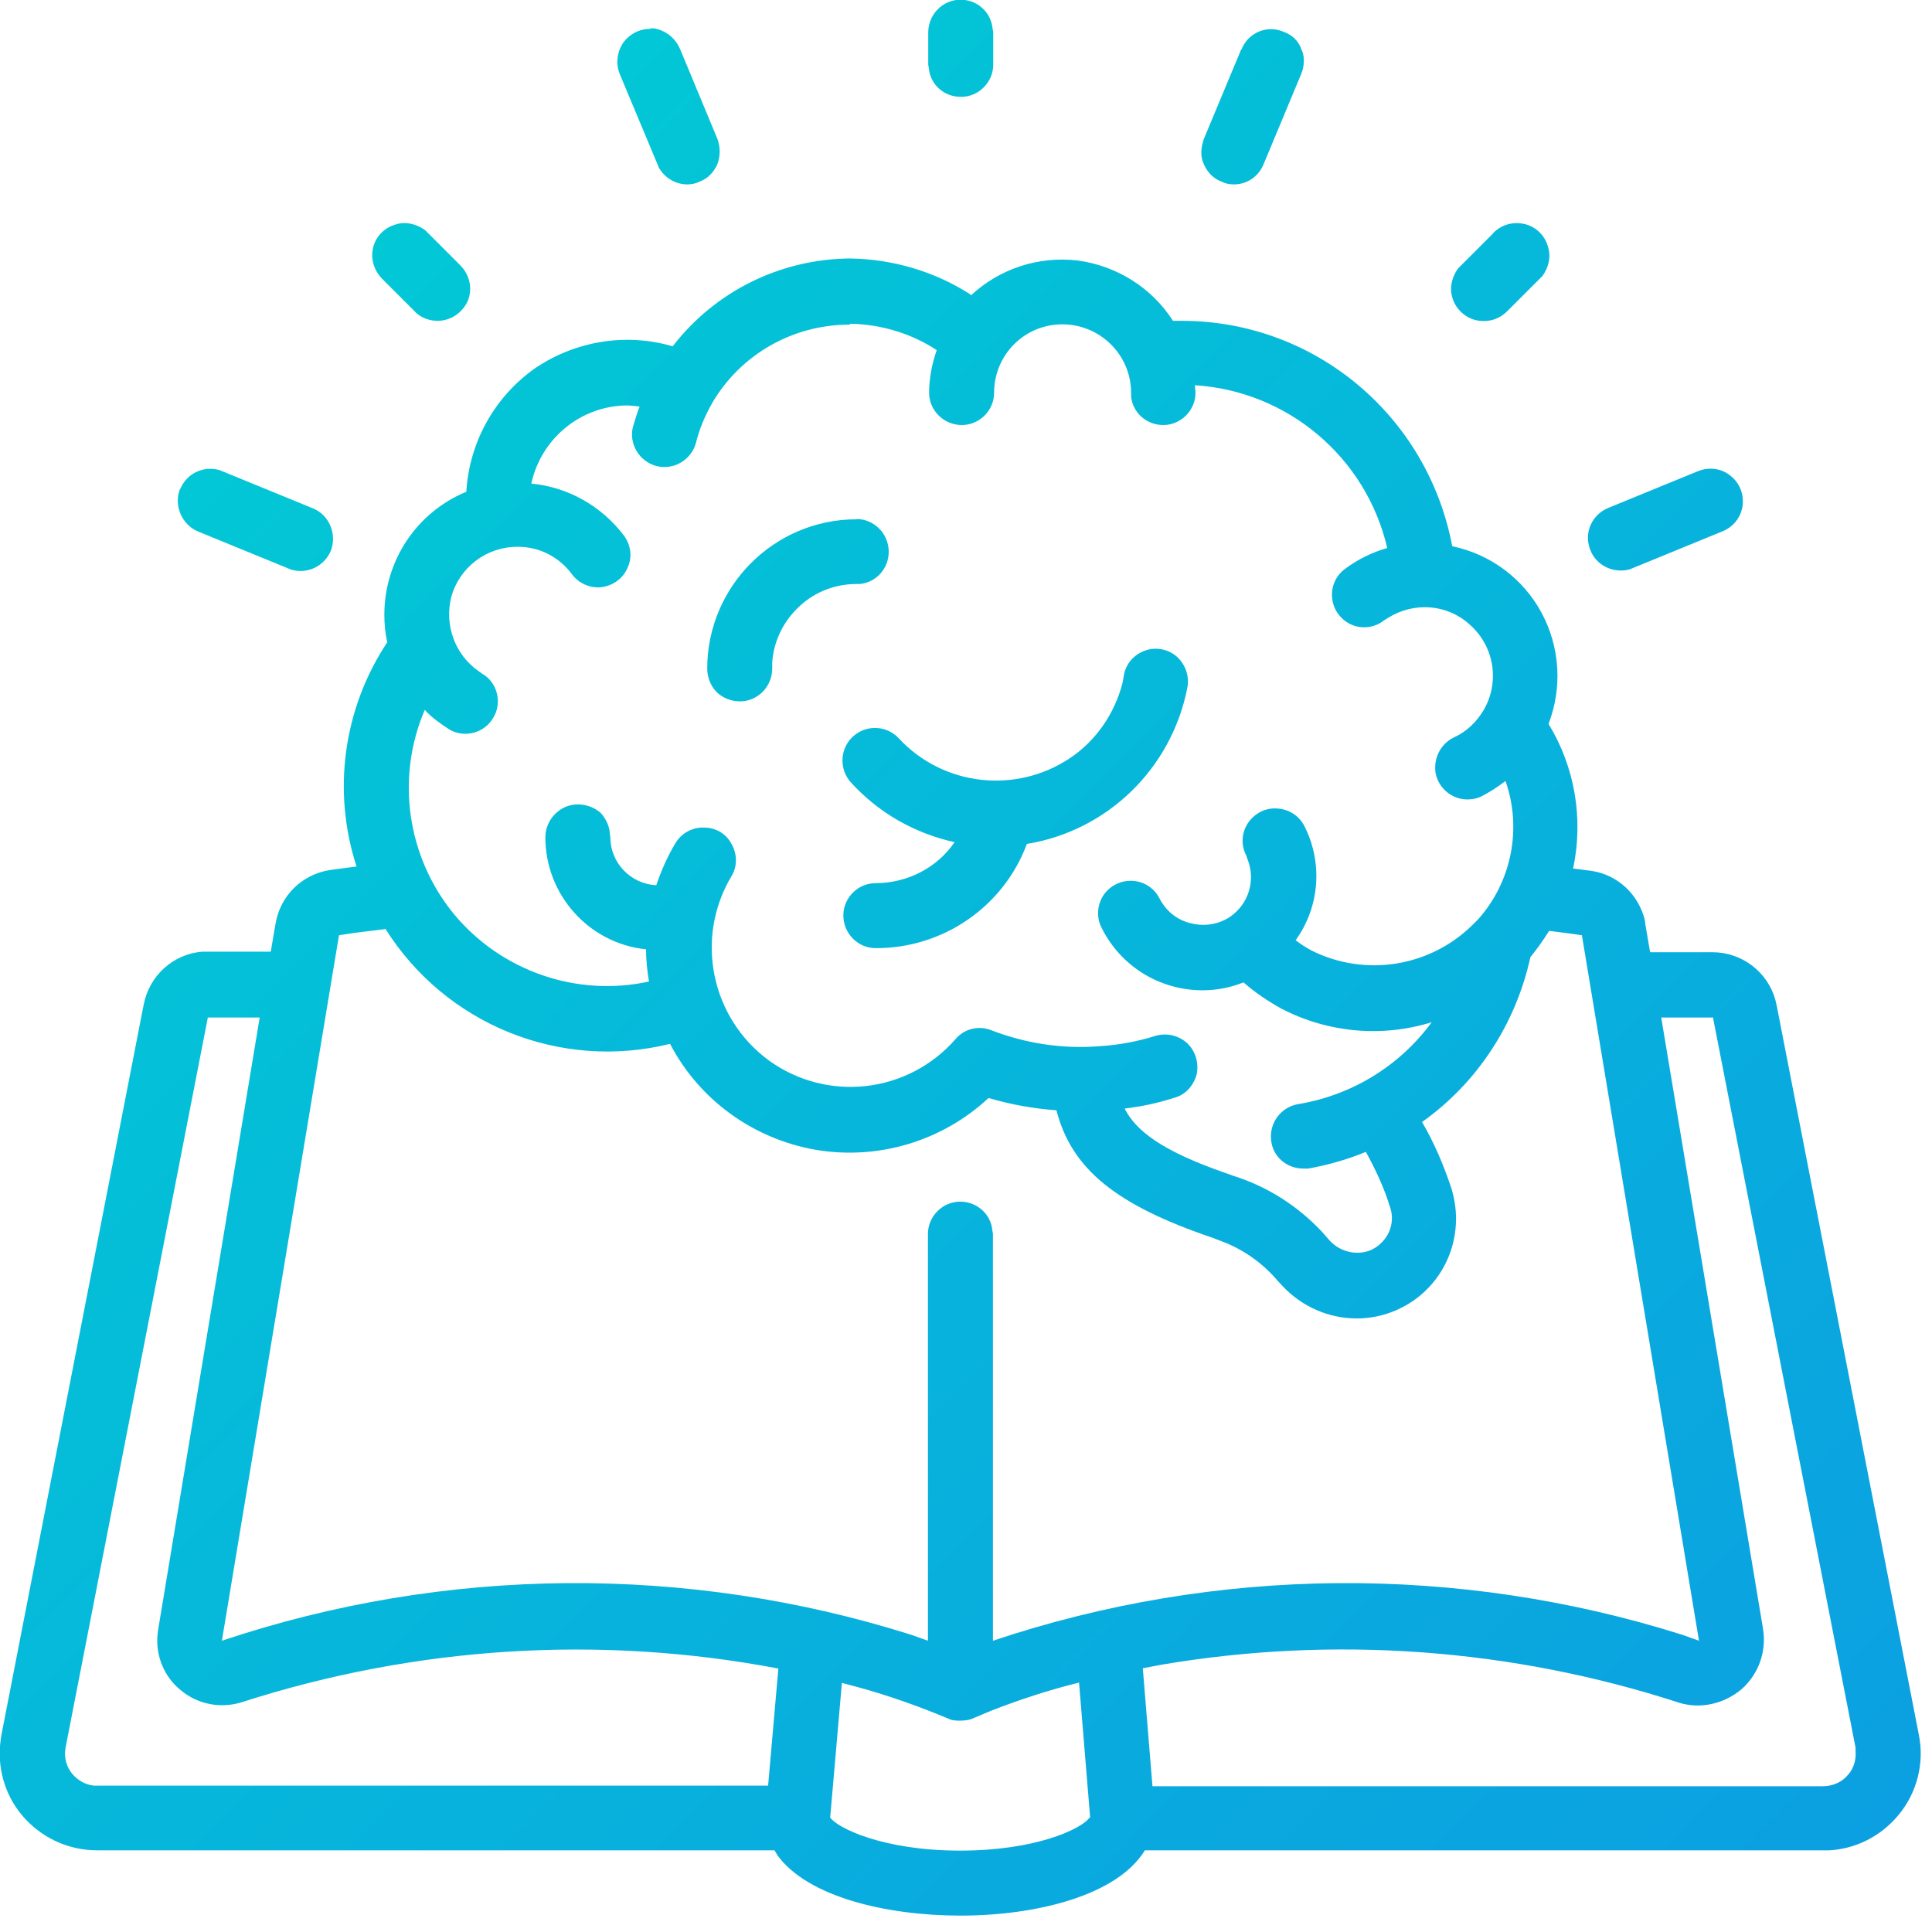 <svg xmlns="http://www.w3.org/2000/svg" width="66" height="66"><title>25</title><desc>Created with Sketch.</desc><defs><linearGradient id="a" x1="100%" x2="0%" y1="99.743%" y2=".257%"><stop stop-color="#0C9EE2" offset="0%"/><stop stop-color="#00D0D3" offset="100%"/></linearGradient></defs><g fill="none"><g fill="url(#a)" fill-rule="nonzero" transform="translate(-268 -360)"><path d="M301.16 370.1c.98-.92 2.32-1.36 3.66-1.2 1.33.18 2.53.93 3.25 2.06h.3c4.54 0 8.4 3.24 9.24 7.7 1.3.27 2.42 1.1 3.05 2.27.63 1.17.72 2.55.24 3.8.9 1.47 1.2 3.24.84 4.94.2.03.42.05.63.08.9.14 1.6.8 1.82 1.68l.02.16.16.94h2.14c1 0 1.88.68 2.14 1.63l.04.17 4.86 24.93c.2.98-.07 2-.7 2.75-.6.72-1.45 1.15-2.36 1.2h-23.38c-.94 1.54-3.7 2.23-6.3 2.23-2.55 0-5.23-.65-6.25-2.06l-.1-.17h-23.14c-1 0-1.93-.44-2.57-1.2-.6-.72-.85-1.64-.73-2.55l.03-.2 4.86-24.95c.2-1 1.02-1.72 2-1.8H277.25l.16-.94c.16-.97.9-1.7 1.87-1.85l.9-.12c-.84-2.58-.45-5.4 1.05-7.66-.07-.3-.1-.62-.1-.94 0-1.84 1.1-3.5 2.8-4.2.1-1.68.95-3.22 2.32-4.2 1.38-.95 3.12-1.24 4.73-.77 1.45-1.88 3.68-2.98 6.05-3 1.47.02 2.9.44 4.14 1.24zm3.7 47.38c-1.02.25-2.02.58-3 .96l-.57.24c-.16.08-.32.1-.5.1-.1 0-.24 0-.35-.05l-.12-.05c-.96-.4-1.95-.75-2.96-1.03l-.6-.16-.4 4.6c.23.34 1.77 1.13 4.44 1.13 2.58 0 4.1-.73 4.4-1.1l.04-.04-.38-4.62zm21.67-22.72h-1.78l3.48 20.9c.12.77-.16 1.54-.74 2.05-.6.5-1.4.68-2.12.46-5.72-1.86-11.8-2.3-17.7-1.3l-.63.12.33 4.03h22.9c.34 0 .66-.14.87-.4.18-.2.27-.5.25-.77v-.14l-4.87-24.94zm-49.66 0h-1.77l-4.86 24.94c-.06.32.02.65.23.9.2.23.45.37.74.4H294.24l.35-4c-6.1-1.16-12.4-.76-18.33 1.15-.73.23-1.54.07-2.12-.44-.54-.45-.82-1.15-.76-1.85l.02-.17 3.47-20.92zm4.28-3.02l-1.05.13-.52.08-4 24.1c7.64-2.56 15.9-2.62 23.56-.2l.56.2v-13.9c0-.6.5-1.1 1.1-1.1.58 0 1.05.43 1.1.98l.02.12v13.9c7.64-2.56 15.9-2.62 23.56-.2l.56.2-4-24.1c-.38-.06-.75-.1-1.12-.15-.2.32-.4.6-.64.9-.5 2.27-1.8 4.28-3.7 5.63.42.72.74 1.48 1 2.26.1.33.16.68.16 1.04 0 1.37-.8 2.6-2.07 3.14-.42.18-.87.27-1.32.27-.96 0-1.87-.4-2.53-1.1l-.15-.16c-.54-.64-1.22-1.12-2-1.4l-.26-.1c-3.24-1.1-4.8-2.32-5.32-4.35-.8-.06-1.57-.2-2.32-.42-1.58 1.47-3.76 2.13-5.9 1.77-2.13-.37-3.98-1.7-4.98-3.62-3.76.93-7.68-.67-9.73-3.94zm15.87-20.65c-1.92 0-3.7 1-4.68 2.66-.25.44-.45.9-.57 1.4-.17.57-.76.92-1.35.77-.58-.16-.94-.75-.8-1.33.07-.24.14-.47.23-.7-.13-.02-.27-.03-.4-.04-1.6 0-2.96 1.12-3.3 2.67 1.26.12 2.4.77 3.16 1.77.24.32.3.74.13 1.1-.15.37-.5.62-.9.67-.38.04-.77-.13-1-.44-.44-.6-1.13-.95-1.87-.94-1.05 0-1.97.7-2.25 1.7-.25.96.12 1.98.92 2.54l.14.1c.52.3.68 1 .37 1.5-.3.53-1 .7-1.5.4-.3-.2-.6-.4-.84-.67-1 2.34-.6 5.03 1 6.98 1.62 1.95 4.2 2.84 6.66 2.3-.06-.36-.1-.73-.1-1.1-1.95-.2-3.44-1.86-3.44-3.83 0-.6.5-1.12 1.1-1.12.3 0 .58.1.8.3.17.2.28.42.3.67l.02.15c0 .88.7 1.6 1.57 1.64.17-.5.38-.98.65-1.43.2-.34.57-.55.97-.54.4 0 .76.2.95.56.2.35.2.77 0 1.1-1.27 2.12-.7 4.85 1.28 6.3 2 1.44 4.75 1.12 6.37-.73.3-.36.8-.48 1.24-.3 1.17.45 2.43.64 3.68.54.65-.04 1.3-.16 1.9-.35.4-.12.8-.02 1.1.25.28.27.4.67.32 1.06-.1.38-.38.7-.76.8-.55.18-1.12.3-1.7.37.38.75 1.25 1.44 3.44 2.2l.28.1c1.17.37 2.2 1.03 3.04 1.93l.2.23c.35.42.93.58 1.44.38.44-.2.73-.62.73-1.1 0-.12-.02-.24-.06-.36-.2-.66-.5-1.3-.83-1.9-.63.26-1.3.45-1.97.57-.06 0-.1 0-.17 0-.58 0-1.06-.43-1.1-1-.05-.58.35-1.1.92-1.2 1.83-.3 3.47-1.3 4.57-2.8-1.7.53-3.55.36-5.13-.46-.47-.26-.9-.55-1.3-.9-.45.18-.92.27-1.4.27-1.46 0-2.8-.82-3.45-2.14-.18-.35-.15-.77.06-1.1.22-.33.6-.52 1-.5.35.02.67.2.86.5l.06.1c.22.43.6.74 1.07.85.46.12.95.04 1.34-.22.64-.44.88-1.25.6-1.96l-.05-.14c-.18-.35-.16-.77.06-1.1.23-.34.6-.53 1-.5.4.02.75.25.93.6.64 1.26.52 2.77-.3 3.9.18.14.36.25.54.35 1.84.92 4.05.56 5.5-.87l.2-.2c1.14-1.28 1.5-3.1.93-4.72-.26.2-.54.38-.83.53-.15.07-.3.1-.47.1-.52 0-.96-.36-1.08-.86-.1-.5.14-1.02.6-1.25.45-.2.8-.54 1.05-.97.54-.96.34-2.17-.5-2.9-.77-.7-1.9-.77-2.77-.23l-.16.1c-.3.24-.73.3-1.1.14-.36-.16-.62-.5-.66-.9-.05-.38.12-.77.43-1 .44-.33.93-.57 1.45-.72-.72-3.1-3.4-5.36-6.57-5.56 0 .1.02.17.02.26 0 .6-.5 1.1-1.1 1.1-.58 0-1.05-.43-1.1-.98v-.12c0-1.3-1.06-2.34-2.35-2.34-1.3 0-2.33 1.05-2.33 2.34 0 .6-.5 1.1-1.1 1.1-.62 0-1.12-.5-1.12-1.1 0-.5.1-1 .26-1.46-.87-.57-1.9-.88-2.94-.9zm10.08 11.14c.38-.14.8-.06 1.1.2.3.27.44.68.36 1.07-.54 2.75-2.72 4.88-5.48 5.33-.8 2.15-2.87 3.57-5.17 3.56-.6 0-1.1-.5-1.1-1.12 0-.6.5-1.1 1.1-1.1 1.08 0 2.1-.52 2.7-1.4-1.36-.3-2.6-1-3.55-2.05-.4-.45-.37-1.15.08-1.56.46-.42 1.16-.38 1.57.07 1.52 1.63 4 1.9 5.84.67.9-.6 1.53-1.53 1.8-2.58l.04-.23c.06-.4.34-.73.72-.86zm-9.84-4.5c.6 0 1.1.5 1.1 1.12 0 .57-.42 1.04-.98 1.1h-.12c-.77 0-1.5.3-2.04.85-.5.5-.8 1.16-.84 1.84v.2c0 .62-.5 1.12-1.1 1.12-.3 0-.6-.12-.8-.32-.2-.2-.32-.5-.32-.8 0-2.8 2.28-5.1 5.1-5.1zM326 376.1c.37-.16.8-.1 1.1.14.32.24.48.63.43 1.03-.04.34-.25.65-.56.82l-.1.05-3.1 1.27c-.12.06-.27.08-.4.08-.54 0-1-.37-1.1-.9-.1-.47.13-.95.55-1.18l.1-.05 3.1-1.27zm-51.84.6c.22-.53.8-.8 1.34-.64l.1.04 3.1 1.27c.55.23.82.88.6 1.45-.23.53-.8.8-1.35.64l-.1-.04-3.1-1.27c-.55-.24-.82-.9-.6-1.45zm44.85-8.74c.3-.3.7-.4 1.1-.3.38.1.68.4.78.8.1.34 0 .7-.2.97l-.1.1-1.1 1.1c-.3.3-.7.4-1.1.3-.37-.1-.68-.4-.78-.78-.1-.35 0-.7.2-.98l.1-.1 1.1-1.1zm-37.47-.3c.34-.1.7 0 .98.2l.1.1 1.1 1.1c.33.33.43.8.26 1.22-.18.4-.58.68-1.03.68-.25 0-.5-.08-.7-.24l-.08-.08-1.1-1.1c-.3-.3-.42-.7-.32-1.1.1-.38.4-.68.8-.78zm28.87-5.97c.23-.58.88-.85 1.45-.6.27.1.5.3.6.6.1.2.1.46.04.7l-.05.14-1.28 3.07c-.17.43-.57.7-1.02.7-.15 0-.3-.03-.43-.1-.27-.1-.48-.32-.6-.6-.1-.22-.1-.47-.04-.7l.04-.14 1.28-3.07zm-20.2-.72h.14c.35.06.66.28.83.6l.05.1 1.28 3.08c.1.27.1.58 0 .85-.12.28-.33.5-.6.6-.14.07-.28.1-.43.1-.4 0-.77-.22-.97-.57l-.05-.12-1.28-3.06c-.16-.37-.1-.8.13-1.12.22-.28.55-.45.9-.44zm10.6-.98c.58 0 1.05.43 1.1 1l.02.1v1.12c0 .6-.5 1.1-1.1 1.1-.58 0-1.05-.42-1.1-.98l-.02-.12v-1.1c0-.62.5-1.12 1.1-1.12z"/></g></g></svg>